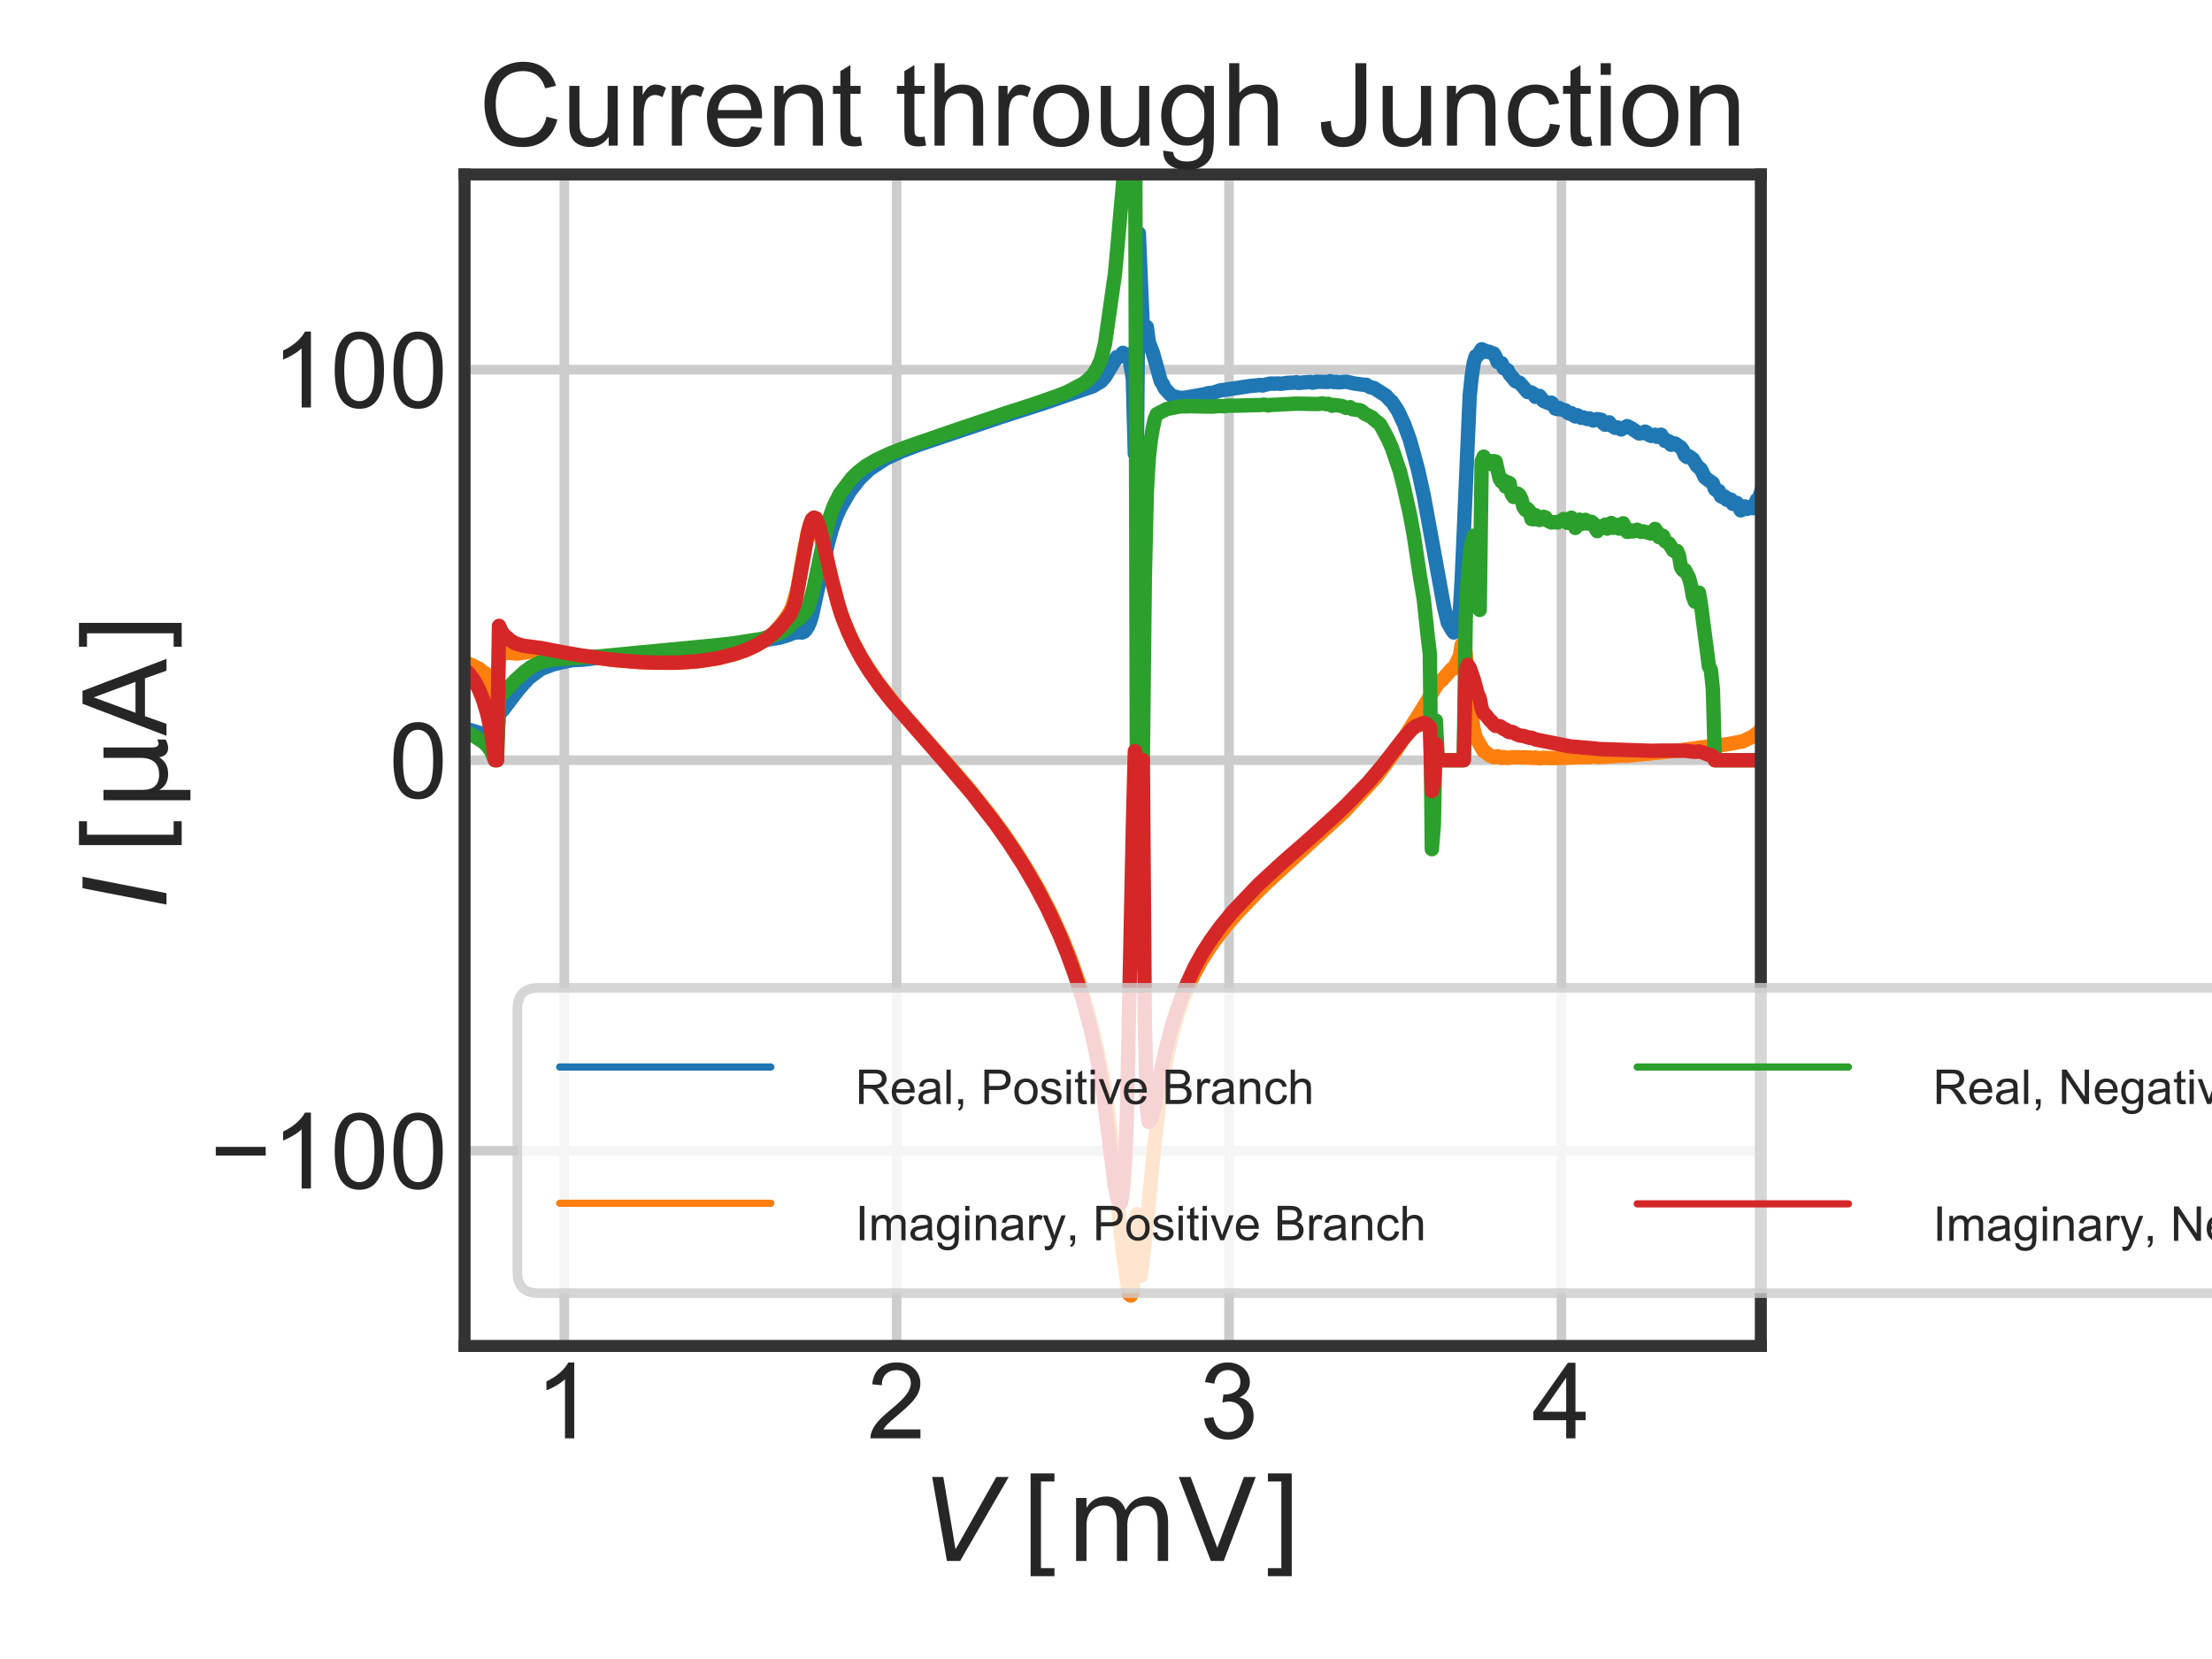 <?xml version="1.0" encoding="utf-8" standalone="no"?>
<!DOCTYPE svg PUBLIC "-//W3C//DTD SVG 1.1//EN"
  "http://www.w3.org/Graphics/SVG/1.1/DTD/svg11.dtd">
<!-- Created with matplotlib (https://matplotlib.org/) -->
<svg height="345.6pt" version="1.1" viewBox="0 0 460.8 345.6" width="460.8pt" xmlns="http://www.w3.org/2000/svg" xmlns:xlink="http://www.w3.org/1999/xlink">
 <defs>
  <style type="text/css">
*{stroke-linecap:butt;stroke-linejoin:round;}
  </style>
 </defs>
 <g id="figure_1">
  <g id="patch_1">
   <path d="M 0 345.6 
L 460.8 345.6 
L 460.8 0 
L 0 0 
z
" style="fill:#ffffff;"/>
  </g>
  <g id="axes_1">
   <g id="patch_2">
    <path d="M 96.78 280.387 
L 366.812 280.387 
L 366.812 36.341 
L 96.78 36.341 
z
" style="fill:#ffffff;"/>
   </g>
   <g id="matplotlib.axis_1">
    <g id="xtick_1">
     <g id="line2d_1">
      <path clip-path="url(#pdd39466846)" d="M 117.552 280.387 
L 117.552 36.341 
" style="fill:none;stroke:#cccccc;stroke-linecap:round;stroke-width:2;"/>
     </g>
     <g id="text_1">
      <!-- 1 -->
      <defs>
       <path d="M 37.25 0 
L 28.469 0 
L 28.469 56 
Q 25.297 52.984 20.141 49.953 
Q 14.984 46.922 10.891 45.406 
L 10.891 53.906 
Q 18.266 57.375 23.781 62.297 
Q 29.297 67.234 31.594 71.875 
L 37.25 71.875 
z
" id="ArialMT-49"/>
      </defs>
      <g style="fill:#262626;" transform="translate(111.435 299.635)scale(0.22 -0.22)">
       <use xlink:href="#ArialMT-49"/>
      </g>
     </g>
    </g>
    <g id="xtick_2">
     <g id="line2d_2">
      <path clip-path="url(#pdd39466846)" d="M 186.791 280.387 
L 186.791 36.341 
" style="fill:none;stroke:#cccccc;stroke-linecap:round;stroke-width:2;"/>
     </g>
     <g id="text_2">
      <!-- 2 -->
      <defs>
       <path d="M 50.344 8.453 
L 50.344 0 
L 3.031 0 
Q 2.938 3.172 4.047 6.109 
Q 5.859 10.938 9.828 15.625 
Q 13.812 20.312 21.344 26.469 
Q 33.016 36.031 37.109 41.625 
Q 41.219 47.219 41.219 52.203 
Q 41.219 57.422 37.469 61 
Q 33.734 64.594 27.734 64.594 
Q 21.391 64.594 17.578 60.781 
Q 13.766 56.984 13.719 50.25 
L 4.688 51.172 
Q 5.609 61.281 11.656 66.578 
Q 17.719 71.875 27.938 71.875 
Q 38.234 71.875 44.234 66.156 
Q 50.25 60.453 50.25 52 
Q 50.25 47.703 48.484 43.547 
Q 46.734 39.406 42.656 34.812 
Q 38.578 30.219 29.109 22.219 
Q 21.188 15.578 18.938 13.203 
Q 16.703 10.844 15.234 8.453 
z
" id="ArialMT-50"/>
      </defs>
      <g style="fill:#262626;" transform="translate(180.674 299.635)scale(0.22 -0.22)">
       <use xlink:href="#ArialMT-50"/>
      </g>
     </g>
    </g>
    <g id="xtick_3">
     <g id="line2d_3">
      <path clip-path="url(#pdd39466846)" d="M 256.03 280.387 
L 256.03 36.341 
" style="fill:none;stroke:#cccccc;stroke-linecap:round;stroke-width:2;"/>
     </g>
     <g id="text_3">
      <!-- 3 -->
      <defs>
       <path d="M 4.203 18.891 
L 12.984 20.062 
Q 14.5 12.594 18.141 9.297 
Q 21.781 6 27 6 
Q 33.203 6 37.469 10.297 
Q 41.75 14.594 41.75 20.953 
Q 41.75 27 37.797 30.922 
Q 33.844 34.859 27.734 34.859 
Q 25.25 34.859 21.531 33.891 
L 22.516 41.609 
Q 23.391 41.5 23.922 41.5 
Q 29.547 41.5 34.031 44.422 
Q 38.531 47.359 38.531 53.469 
Q 38.531 58.297 35.25 61.469 
Q 31.984 64.656 26.812 64.656 
Q 21.688 64.656 18.266 61.422 
Q 14.844 58.203 13.875 51.766 
L 5.078 53.328 
Q 6.688 62.156 12.391 67.016 
Q 18.109 71.875 26.609 71.875 
Q 32.469 71.875 37.391 69.359 
Q 42.328 66.844 44.938 62.5 
Q 47.562 58.156 47.562 53.266 
Q 47.562 48.641 45.062 44.828 
Q 42.578 41.016 37.703 38.766 
Q 44.047 37.312 47.562 32.688 
Q 51.078 28.078 51.078 21.141 
Q 51.078 11.766 44.234 5.25 
Q 37.406 -1.266 26.953 -1.266 
Q 17.531 -1.266 11.297 4.344 
Q 5.078 9.969 4.203 18.891 
z
" id="ArialMT-51"/>
      </defs>
      <g style="fill:#262626;" transform="translate(249.913 299.635)scale(0.22 -0.22)">
       <use xlink:href="#ArialMT-51"/>
      </g>
     </g>
    </g>
    <g id="xtick_4">
     <g id="line2d_4">
      <path clip-path="url(#pdd39466846)" d="M 325.269 280.387 
L 325.269 36.341 
" style="fill:none;stroke:#cccccc;stroke-linecap:round;stroke-width:2;"/>
     </g>
     <g id="text_4">
      <!-- 4 -->
      <defs>
       <path d="M 32.328 0 
L 32.328 17.141 
L 1.266 17.141 
L 1.266 25.203 
L 33.938 71.578 
L 41.109 71.578 
L 41.109 25.203 
L 50.781 25.203 
L 50.781 17.141 
L 41.109 17.141 
L 41.109 0 
z
M 32.328 25.203 
L 32.328 57.469 
L 9.906 25.203 
z
" id="ArialMT-52"/>
      </defs>
      <g style="fill:#262626;" transform="translate(319.152 299.635)scale(0.22 -0.22)">
       <use xlink:href="#ArialMT-52"/>
      </g>
     </g>
    </g>
    <g id="text_5">
     <!-- $V\,[\mathrm{mV}]$ -->
     <defs>
      <path d="M 20.609 0 
L 7.812 72.906 
L 17.484 72.906 
L 28.078 10.203 
L 63.484 72.906 
L 74.219 72.906 
L 32.078 0 
z
" id="DejaVuSans-Oblique-86"/>
      <path d="M 8.594 75.984 
L 29.297 75.984 
L 29.297 69 
L 17.578 69 
L 17.578 -6.203 
L 29.297 -6.203 
L 29.297 -13.188 
L 8.594 -13.188 
z
" id="DejaVuSans-91"/>
      <path d="M 52 44.188 
Q 55.375 50.25 60.062 53.125 
Q 64.75 56 71.094 56 
Q 79.641 56 84.281 50.016 
Q 88.922 44.047 88.922 33.016 
L 88.922 0 
L 79.891 0 
L 79.891 32.719 
Q 79.891 40.578 77.094 44.375 
Q 74.312 48.188 68.609 48.188 
Q 61.625 48.188 57.562 43.547 
Q 53.516 38.922 53.516 30.906 
L 53.516 0 
L 44.484 0 
L 44.484 32.719 
Q 44.484 40.625 41.703 44.406 
Q 38.922 48.188 33.109 48.188 
Q 26.219 48.188 22.156 43.531 
Q 18.109 38.875 18.109 30.906 
L 18.109 0 
L 9.078 0 
L 9.078 54.688 
L 18.109 54.688 
L 18.109 46.188 
Q 21.188 51.219 25.484 53.609 
Q 29.781 56 35.688 56 
Q 41.656 56 45.828 52.969 
Q 50 49.953 52 44.188 
z
" id="DejaVuSans-109"/>
      <path d="M 28.609 0 
L 0.781 72.906 
L 11.078 72.906 
L 34.188 11.531 
L 57.328 72.906 
L 67.578 72.906 
L 39.797 0 
z
" id="DejaVuSans-86"/>
      <path d="M 30.422 75.984 
L 30.422 -13.188 
L 9.719 -13.188 
L 9.719 -6.203 
L 21.391 -6.203 
L 21.391 69 
L 9.719 69 
L 9.719 75.984 
z
" id="DejaVuSans-93"/>
     </defs>
     <g style="fill:#262626;" transform="translate(192.316 325.186)scale(0.24 -0.24)">
      <use transform="translate(0 0.016)" xlink:href="#DejaVuSans-Oblique-86"/>
      <use transform="translate(84.644 0.016)" xlink:href="#DejaVuSans-91"/>
      <use transform="translate(123.658 0.016)" xlink:href="#DejaVuSans-109"/>
      <use transform="translate(221.07 0.016)" xlink:href="#DejaVuSans-86"/>
      <use transform="translate(289.478 0.016)" xlink:href="#DejaVuSans-93"/>
     </g>
    </g>
   </g>
   <g id="matplotlib.axis_2">
    <g id="ytick_1">
     <g id="line2d_5">
      <path clip-path="url(#pdd39466846)" d="M 96.78 239.713 
L 366.812 239.713 
" style="fill:none;stroke:#cccccc;stroke-linecap:round;stroke-width:2;"/>
     </g>
     <g id="text_6">
      <!-- −100 -->
      <defs>
       <path d="M 52.828 31.203 
L 5.562 31.203 
L 5.562 39.406 
L 52.828 39.406 
z
" id="ArialMT-8722"/>
       <path d="M 4.156 35.297 
Q 4.156 48 6.766 55.734 
Q 9.375 63.484 14.516 67.672 
Q 19.672 71.875 27.484 71.875 
Q 33.25 71.875 37.594 69.547 
Q 41.938 67.234 44.766 62.859 
Q 47.609 58.5 49.219 52.219 
Q 50.828 45.953 50.828 35.297 
Q 50.828 22.703 48.234 14.969 
Q 45.656 7.234 40.5 3 
Q 35.359 -1.219 27.484 -1.219 
Q 17.141 -1.219 11.234 6.203 
Q 4.156 15.141 4.156 35.297 
z
M 13.188 35.297 
Q 13.188 17.672 17.312 11.828 
Q 21.438 6 27.484 6 
Q 33.547 6 37.672 11.859 
Q 41.797 17.719 41.797 35.297 
Q 41.797 52.984 37.672 58.781 
Q 33.547 64.594 27.391 64.594 
Q 21.344 64.594 17.719 59.469 
Q 13.188 52.938 13.188 35.297 
z
" id="ArialMT-48"/>
      </defs>
      <g style="fill:#262626;" transform="translate(43.728 247.587)scale(0.22 -0.22)">
       <use xlink:href="#ArialMT-8722"/>
       <use x="58.398" xlink:href="#ArialMT-49"/>
       <use x="114.014" xlink:href="#ArialMT-48"/>
       <use x="169.629" xlink:href="#ArialMT-48"/>
      </g>
     </g>
    </g>
    <g id="ytick_2">
     <g id="line2d_6">
      <path clip-path="url(#pdd39466846)" d="M 96.78 158.364 
L 366.812 158.364 
" style="fill:none;stroke:#cccccc;stroke-linecap:round;stroke-width:2;"/>
     </g>
     <g id="text_7">
      <!-- 0 -->
      <g style="fill:#262626;" transform="translate(81.046 166.238)scale(0.22 -0.22)">
       <use xlink:href="#ArialMT-48"/>
      </g>
     </g>
    </g>
    <g id="ytick_3">
     <g id="line2d_7">
      <path clip-path="url(#pdd39466846)" d="M 96.78 77.016 
L 366.812 77.016 
" style="fill:none;stroke:#cccccc;stroke-linecap:round;stroke-width:2;"/>
     </g>
     <g id="text_8">
      <!-- 100 -->
      <g style="fill:#262626;" transform="translate(56.578 84.889)scale(0.22 -0.22)">
       <use xlink:href="#ArialMT-49"/>
       <use x="55.615" xlink:href="#ArialMT-48"/>
       <use x="111.23" xlink:href="#ArialMT-48"/>
      </g>
     </g>
    </g>
    <g id="text_9">
     <!-- $I\,[\mathrm{\mu A}]$ -->
     <defs>
      <path d="M 16.891 72.906 
L 26.812 72.906 
L 12.594 0 
L 2.688 0 
z
" id="DejaVuSans-Oblique-73"/>
      <path d="M 8.5 -20.797 
L 8.5 54.688 
L 17.484 54.688 
L 17.484 20.703 
Q 17.484 13.625 20.844 10 
Q 24.219 6.391 30.812 6.391 
Q 38.031 6.391 41.672 10.484 
Q 45.312 14.594 45.312 22.797 
L 45.312 54.688 
L 54.297 54.688 
L 54.297 12.594 
Q 54.297 9.672 55.141 8.281 
Q 56 6.891 57.812 6.891 
Q 58.25 6.891 59.031 7.156 
Q 59.812 7.422 61.188 8.016 
L 61.188 0.781 
Q 59.188 -0.344 57.391 -0.875 
Q 55.609 -1.422 53.906 -1.422 
Q 50.531 -1.422 48.531 0.484 
Q 46.531 2.391 45.797 6.297 
Q 43.359 2.438 39.812 0.5 
Q 36.281 -1.422 31.5 -1.422 
Q 26.516 -1.422 23.016 0.484 
Q 19.531 2.391 17.484 6.203 
L 17.484 -20.797 
z
" id="DejaVuSans-956"/>
      <path d="M 34.188 63.188 
L 20.797 26.906 
L 47.609 26.906 
z
M 28.609 72.906 
L 39.797 72.906 
L 67.578 0 
L 57.328 0 
L 50.688 18.703 
L 17.828 18.703 
L 11.188 0 
L 0.781 0 
z
" id="DejaVuSans-65"/>
     </defs>
     <g style="fill:#262626;" transform="translate(34.688 189.084)rotate(-90)scale(0.24 -0.24)">
      <use transform="translate(0 0.016)" xlink:href="#DejaVuSans-Oblique-73"/>
      <use transform="translate(45.728 0.016)" xlink:href="#DejaVuSans-91"/>
      <use transform="translate(84.742 0.016)" xlink:href="#DejaVuSans-956"/>
      <use transform="translate(148.365 0.016)" xlink:href="#DejaVuSans-65"/>
      <use transform="translate(216.773 0.016)" xlink:href="#DejaVuSans-93"/>
     </g>
    </g>
   </g>
   <g id="line2d_8">
    <path clip-path="url(#pdd39466846)" d="M 96.479 151.77 
L 97.309 151.897 
L 99.801 152.656 
L 100.631 152.849 
L 101.046 152.825 
L 102.292 153.127 
L 103.538 155.039 
L 103.953 148.639 
L 104.784 147.885 
L 107.275 144.597 
L 108.105 143.518 
L 108.936 142.589 
L 110.181 141.231 
L 112.673 139.373 
L 115.164 138.419 
L 115.995 138.224 
L 116.825 137.986 
L 119.316 137.519 
L 121.393 137.424 
L 130.112 136.362 
L 138.417 135.617 
L 143.815 135.119 
L 157.933 133.574 
L 162.5 132.812 
L 164.161 132.321 
L 165.407 131.78 
L 166.652 131.706 
L 167.068 131.764 
L 167.483 131.603 
L 167.898 131.171 
L 168.313 130.491 
L 168.728 129.579 
L 169.144 128.241 
L 170.389 122.57 
L 172.466 113.222 
L 173.296 110.206 
L 174.126 107.839 
L 174.957 105.944 
L 177.033 102.36 
L 179.109 99.699 
L 181.185 97.722 
L 184.507 95.539 
L 187.829 94.016 
L 191.566 92.595 
L 208.59 86.858 
L 217.31 84.051 
L 227.691 80.457 
L 229.352 79.464 
L 230.182 78.537 
L 232.673 74.374 
L 233.089 74.38 
L 233.504 74.253 
L 233.919 73.5 
L 234.334 74.038 
L 234.75 73.848 
L 235.165 73.906 
L 235.995 78.885 
L 236.41 94.527 
L 236.826 94.945 
L 237.241 48.609 
L 238.071 68.459 
L 238.902 68.123 
L 239.317 71.298 
L 240.148 73.441 
L 241.808 79.404 
L 242.224 80.038 
L 242.639 80.905 
L 243.885 82.25 
L 244.3 82.526 
L 245.13 82.726 
L 245.545 82.892 
L 246.791 82.862 
L 250.943 82.139 
L 251.774 81.883 
L 252.604 81.849 
L 254.265 81.306 
L 255.096 81.217 
L 260.494 80.397 
L 261.324 80.327 
L 262.57 80.199 
L 262.985 80.314 
L 263.815 80.086 
L 264.646 79.9 
L 265.476 79.928 
L 266.307 79.889 
L 266.722 79.958 
L 268.383 79.751 
L 269.629 79.717 
L 270.044 79.627 
L 270.459 79.782 
L 272.95 79.557 
L 273.366 79.712 
L 273.781 79.675 
L 274.196 79.519 
L 276.687 79.565 
L 277.103 79.417 
L 277.933 79.602 
L 278.348 79.531 
L 278.764 79.65 
L 280.425 79.514 
L 282.085 79.882 
L 284.162 80.177 
L 284.577 80.154 
L 285.407 80.654 
L 286.238 80.842 
L 288.729 82.436 
L 289.56 83.37 
L 289.975 83.7 
L 291.22 85.596 
L 292.466 88.266 
L 293.712 91.662 
L 295.373 97.723 
L 296.618 103.38 
L 300.771 126.215 
L 301.601 129.703 
L 302.432 131.174 
L 302.847 131.755 
L 303.677 129.763 
L 304.092 127.589 
L 304.508 120.74 
L 306.169 82.397 
L 306.584 78.433 
L 306.999 75.631 
L 307.414 74.221 
L 307.83 74.061 
L 308.66 72.761 
L 309.075 72.938 
L 309.49 73.3 
L 309.906 73.221 
L 310.321 73.321 
L 310.736 73.566 
L 311.151 73.639 
L 311.567 74.355 
L 311.982 75.415 
L 312.812 75.672 
L 313.227 76.667 
L 314.058 77.125 
L 314.473 77.938 
L 315.719 79.422 
L 316.549 79.729 
L 317.38 80.671 
L 318.21 81.662 
L 319.041 81.764 
L 319.456 82.038 
L 319.871 82.679 
L 320.702 82.473 
L 321.532 83.52 
L 322.778 84.036 
L 323.193 83.897 
L 323.608 84.382 
L 324.023 85.114 
L 324.439 85.214 
L 324.854 85.009 
L 325.269 85.297 
L 326.099 85.483 
L 326.515 85.913 
L 326.93 86.159 
L 327.345 86.072 
L 327.76 86.499 
L 328.176 86.751 
L 328.591 86.499 
L 329.421 87.046 
L 329.837 86.954 
L 330.667 87.295 
L 331.082 87.15 
L 331.913 87.604 
L 332.743 87.305 
L 333.574 87.45 
L 333.989 88.175 
L 334.404 88.49 
L 334.819 88.032 
L 335.234 87.986 
L 335.65 88.609 
L 336.48 89.127 
L 336.895 89.045 
L 337.311 89.15 
L 337.726 89.463 
L 338.141 89.165 
L 338.556 89.045 
L 338.972 88.768 
L 339.802 89.195 
L 341.463 90.301 
L 342.293 90.202 
L 342.709 89.912 
L 343.124 90.166 
L 343.539 90.628 
L 343.954 90.807 
L 344.369 90.752 
L 344.785 90.564 
L 345.2 90.999 
L 345.615 90.652 
L 346.03 90.56 
L 346.861 91.86 
L 347.276 91.773 
L 347.691 91.941 
L 348.107 92.655 
L 348.937 92.38 
L 350.183 93.24 
L 350.598 93.858 
L 351.013 94.857 
L 351.428 95.216 
L 351.844 95.046 
L 352.674 95.651 
L 353.504 97.046 
L 354.335 97.778 
L 355.165 99.466 
L 355.996 100.099 
L 356.826 100.68 
L 357.242 101.875 
L 357.657 102.194 
L 358.072 102.281 
L 358.487 103.356 
L 358.902 103.58 
L 359.318 103.449 
L 359.733 104.104 
L 360.148 103.986 
L 360.563 104.06 
L 360.979 104.971 
L 361.394 104.749 
L 361.809 104.763 
L 362.639 106.324 
L 363.47 105.501 
L 363.885 106.016 
L 364.716 105.559 
L 365.131 105.869 
L 365.546 105.182 
L 365.961 104.153 
L 366.377 103.845 
L 366.792 102.732 
L 367.207 101.294 
L 367.207 101.294 
" style="fill:none;stroke:#1f77b4;stroke-linecap:round;stroke-width:3;"/>
   </g>
   <g id="line2d_9">
    <path clip-path="url(#pdd39466846)" d="M 96.479 138.134 
L 97.309 138.125 
L 99.801 139.313 
L 100.631 140.037 
L 101.046 140.225 
L 101.877 141.369 
L 102.292 142.287 
L 103.538 148.34 
L 103.953 135.479 
L 104.784 136.163 
L 106.029 135.978 
L 106.86 136.084 
L 107.69 136.153 
L 108.936 135.967 
L 111.012 135.669 
L 113.503 135.659 
L 116.41 135.968 
L 128.451 137.555 
L 133.849 137.967 
L 140.078 138.08 
L 143.4 137.932 
L 146.306 137.655 
L 149.628 137.124 
L 153.365 136.174 
L 155.441 135.431 
L 157.933 134.231 
L 159.593 133.146 
L 161.254 131.742 
L 162.5 130.382 
L 163.746 128.723 
L 164.576 127.394 
L 164.991 126.544 
L 165.822 123.815 
L 166.237 122.076 
L 167.483 114.869 
L 168.313 110.699 
L 169.144 108.277 
L 169.559 108.184 
L 169.974 108.677 
L 170.389 109.673 
L 174.957 127.112 
L 175.787 129.422 
L 177.448 133.22 
L 179.109 136.355 
L 180.77 139.082 
L 182.846 142.109 
L 185.753 145.86 
L 188.659 149.326 
L 194.473 155.887 
L 198.625 160.57 
L 201.947 164.461 
L 206.099 169.657 
L 209.005 173.596 
L 211.912 177.89 
L 214.403 181.917 
L 216.48 185.567 
L 218.971 190.422 
L 221.462 195.952 
L 223.123 200.144 
L 224.784 204.894 
L 226.445 210.31 
L 227.691 215.071 
L 228.936 220.507 
L 229.767 224.746 
L 230.597 229.897 
L 231.428 236.57 
L 232.673 248.764 
L 233.919 260.889 
L 235.165 269.594 
L 235.58 269.885 
L 235.995 268.877 
L 236.41 255.379 
L 236.826 252.933 
L 237.241 264.092 
L 237.656 265.745 
L 238.902 254.963 
L 240.148 241.763 
L 241.393 230.427 
L 242.224 224.955 
L 243.054 220.321 
L 244.3 214.819 
L 245.545 210.602 
L 246.791 207.185 
L 248.452 203.485 
L 250.113 200.391 
L 251.774 197.748 
L 253.02 195.941 
L 255.511 192.741 
L 257.587 190.367 
L 261.324 186.436 
L 263.4 184.377 
L 265.476 182.436 
L 280.009 169.106 
L 286.653 161.902 
L 290.805 156.313 
L 293.297 152.447 
L 295.788 148.513 
L 297.864 145.103 
L 299.11 143.018 
L 299.94 141.952 
L 300.355 141.705 
L 302.432 139.354 
L 302.847 139.281 
L 304.092 136.691 
L 304.508 134.339 
L 304.923 133.773 
L 305.338 136.276 
L 306.169 146.295 
L 306.999 152.076 
L 307.414 153.644 
L 309.075 156.468 
L 309.49 156.703 
L 310.321 157.367 
L 311.151 157.729 
L 311.567 157.711 
L 311.982 157.531 
L 312.812 157.894 
L 313.227 157.713 
L 314.058 157.898 
L 314.888 157.749 
L 317.795 157.777 
L 318.625 157.81 
L 319.456 157.887 
L 319.871 157.813 
L 320.702 157.973 
L 321.532 157.859 
L 323.193 157.932 
L 325.684 157.855 
L 326.515 157.841 
L 327.76 157.775 
L 330.667 157.718 
L 331.082 157.739 
L 331.913 157.562 
L 332.743 157.716 
L 333.574 157.67 
L 334.819 157.61 
L 337.726 157.4 
L 338.972 157.433 
L 350.183 156.284 
L 354.335 155.713 
L 358.072 155.289 
L 360.148 154.979 
L 363.055 154.43 
L 364.716 153.629 
L 365.131 153.444 
L 366.377 152.482 
L 367.207 151.533 
L 367.207 151.533 
" style="fill:none;stroke:#ff7f0e;stroke-linecap:round;stroke-width:3;"/>
   </g>
   <g id="line2d_10">
    <path clip-path="url(#pdd39466846)" d="M 461.8 126.989 
L 461.463 126.665 
L 461.048 126.544 
L 460.633 127.515 
L 460.218 126.722 
L 459.803 124.759 
L 459.387 125.986 
L 458.972 125.208 
L 458.557 124.91 
L 458.142 124.391 
L 457.726 122.062 
L 457.311 121.751 
L 456.481 124.566 
L 456.066 122.085 
L 455.65 121.658 
L 455.235 123.368 
L 454.82 120.971 
L 454.405 120.438 
L 453.989 119.504 
L 453.574 116.848 
L 453.159 118.134 
L 452.329 112.693 
L 451.913 115.416 
L 451.498 116.646 
L 450.668 110.964 
L 450.252 111.119 
L 449.837 109.708 
L 449.007 113.82 
L 448.591 110.499 
L 448.176 109.169 
L 447.761 112.222 
L 447.346 114.162 
L 446.931 114.01 
L 446.515 113.62 
L 445.685 106.485 
L 445.27 106.494 
L 444.854 102.725 
L 444.439 101.334 
L 444.024 104.38 
L 443.194 105.926 
L 442.778 103.185 
L 442.363 99.379 
L 441.948 99.426 
L 441.533 98.023 
L 441.117 97.572 
L 440.702 98.52 
L 440.287 92.396 
L 439.872 88.657 
L 439.456 87.052 
L 439.041 88.89 
L 438.626 87.35 
L 438.211 80.16 
L 437.796 81.417 
L 437.38 80.916 
L 436.965 78.309 
L 436.55 76.769 
L 436.135 70.559 
L 435.304 79.222 
L 433.643 91.428 
L 433.228 93.117 
L 432.398 98.432 
L 431.982 98.293 
L 431.152 102.091 
L 430.737 101.259 
L 430.321 101.679 
L 429.906 103.665 
L 429.491 103.712 
L 429.076 103.449 
L 428.661 105.257 
L 428.245 105.101 
L 427.83 103.755 
L 427 107.074 
L 426.584 105.452 
L 426.169 105.679 
L 425.754 107.211 
L 425.339 106.935 
L 424.924 105.866 
L 424.508 106.492 
L 422.017 112.365 
L 421.602 112.542 
L 421.186 111.928 
L 420.771 112.016 
L 419.941 110.941 
L 419.526 112.2 
L 419.11 115.958 
L 418.695 115.753 
L 418.28 115.305 
L 417.865 120.139 
L 417.449 121.48 
L 417.034 120.818 
L 416.619 126.307 
L 416.204 125.244 
L 415.789 120.229 
L 415.373 122.299 
L 414.958 127.414 
L 414.543 125.491 
L 414.128 133.042 
L 413.712 158.364 
L 413.297 131.177 
L 412.882 126.249 
L 412.467 136.309 
L 412.051 158.364 
L 357.242 158.364 
L 356.826 143.626 
L 356.411 139.578 
L 355.996 138.818 
L 354.335 125.946 
L 353.92 123.465 
L 353.089 125.34 
L 352.674 124.272 
L 352.259 121.922 
L 351.844 120.358 
L 351.013 118.768 
L 350.598 118.795 
L 350.183 118.155 
L 349.767 115.764 
L 349.352 114.773 
L 348.937 114.873 
L 348.522 114.613 
L 347.691 113.243 
L 346.861 112.724 
L 346.446 111.644 
L 346.03 111.477 
L 345.615 111.899 
L 345.2 110.777 
L 344.785 110.177 
L 343.954 111.146 
L 342.709 110.784 
L 342.293 110.693 
L 341.878 110.806 
L 341.463 110.655 
L 341.048 110.347 
L 340.632 110.602 
L 340.217 110.709 
L 339.802 110.509 
L 339.387 110.753 
L 338.972 110.802 
L 338.141 109.01 
L 337.726 109.744 
L 337.311 110.116 
L 336.895 109.352 
L 336.48 109.568 
L 336.065 109.948 
L 335.65 108.953 
L 335.234 109.651 
L 334.819 110.12 
L 334.404 109.291 
L 333.989 109.639 
L 333.574 109.62 
L 333.158 109.929 
L 332.743 110.644 
L 332.328 109.975 
L 331.913 109.02 
L 331.497 108.695 
L 331.082 108.76 
L 330.667 109.069 
L 330.252 108.297 
L 329.837 108.599 
L 329.421 109.162 
L 329.006 108.257 
L 328.176 109.979 
L 327.76 108.369 
L 327.345 107.852 
L 326.93 108.609 
L 326.515 108.92 
L 326.099 108.156 
L 325.684 108.133 
L 325.269 108.53 
L 324.854 108.609 
L 324.439 108.838 
L 323.608 108.773 
L 323.193 108.844 
L 322.362 108.438 
L 321.947 107.808 
L 321.532 107.669 
L 320.702 108.319 
L 320.286 108.178 
L 319.871 107.313 
L 319.456 108.184 
L 319.041 108.127 
L 318.625 106.482 
L 318.21 106.019 
L 317.795 106.238 
L 317.38 105.643 
L 316.964 104.023 
L 316.549 103.166 
L 316.134 102.829 
L 315.719 103.052 
L 315.304 103.529 
L 314.888 102.893 
L 314.473 100.672 
L 314.058 100.48 
L 313.643 101.367 
L 313.227 100.057 
L 312.812 100.355 
L 312.397 99.698 
L 311.567 96.138 
L 311.151 96.065 
L 310.736 96.711 
L 310.321 96.048 
L 309.906 96.305 
L 309.49 96.147 
L 309.075 95.125 
L 308.66 96.106 
L 308.245 127.058 
L 307.83 126.459 
L 307.414 121.695 
L 306.999 111.595 
L 306.584 113.183 
L 306.169 116.243 
L 305.753 120.809 
L 305.338 128.598 
L 304.923 158.364 
L 299.525 158.364 
L 299.11 150.107 
L 298.695 171.861 
L 298.279 176.899 
L 297.864 136.216 
L 297.449 132.809 
L 296.618 124.975 
L 295.788 120.009 
L 294.542 111.643 
L 293.712 107.163 
L 292.466 101.55 
L 291.636 98.242 
L 289.975 93.351 
L 289.144 91.486 
L 288.314 89.878 
L 287.483 88.384 
L 286.238 87.38 
L 285.822 86.961 
L 284.162 86.115 
L 283.746 85.691 
L 283.331 85.46 
L 281.67 85.24 
L 281.255 84.824 
L 280.425 84.973 
L 279.594 84.584 
L 277.933 84.358 
L 277.518 84.53 
L 276.687 84.118 
L 276.272 84.188 
L 275.442 84.026 
L 274.611 84.17 
L 270.459 84.089 
L 269.213 84.125 
L 265.892 84.307 
L 264.646 84.356 
L 264.231 84.467 
L 263.4 84.29 
L 262.57 84.375 
L 261.324 84.403 
L 257.172 84.518 
L 256.341 84.506 
L 255.511 84.513 
L 255.096 84.627 
L 253.85 84.582 
L 252.604 84.7 
L 249.698 84.656 
L 248.867 84.648 
L 248.037 84.597 
L 247.206 84.66 
L 245.961 84.637 
L 243.054 85.207 
L 240.978 86.271 
L 240.563 87.282 
L 240.148 89.202 
L 239.732 91.688 
L 239.317 95.344 
L 238.902 102.38 
L 238.487 120.256 
L 238.071 158.364 
L 236.826 158.364 
L 236.413 -1 
M 236.347 -1 
L 235.58 11.304 
L 234.75 26.595 
L 233.919 38.651 
L 232.673 52.66 
L 232.258 57.073 
L 230.182 71.672 
L 229.352 74.926 
L 228.521 76.762 
L 227.691 78.083 
L 226.445 79.299 
L 225.615 79.929 
L 222.293 81.676 
L 220.217 82.486 
L 215.234 84.232 
L 209.836 85.964 
L 199.87 89.312 
L 189.075 93.035 
L 185.338 94.489 
L 182.431 95.853 
L 180.355 97.089 
L 178.694 98.373 
L 177.448 99.595 
L 174.957 102.875 
L 173.711 105.355 
L 172.881 107.66 
L 171.635 112.303 
L 170.389 118.24 
L 169.559 122.251 
L 168.728 125.43 
L 168.313 126.606 
L 167.898 127.372 
L 166.652 128.779 
L 165.407 129.499 
L 163.746 131.114 
L 162.5 131.861 
L 160.424 132.61 
L 158.348 133.152 
L 152.535 134.056 
L 149.213 134.425 
L 130.943 136.162 
L 124.714 136.755 
L 120.977 136.982 
L 115.164 137.379 
L 113.503 137.74 
L 112.673 137.901 
L 110.597 138.962 
L 109.351 139.884 
L 107.275 141.759 
L 104.784 144.444 
L 103.953 144.976 
L 103.538 158.364 
L 103.123 158.364 
L 102.292 156.456 
L 101.462 155.308 
L 100.631 154.535 
L 98.97 153.46 
L 96.479 152.212 
L 95.649 151.919 
L 92.742 151.274 
L 88.59 150.707 
L 88.174 147.503 
L 84.853 147.644 
L 81.946 147.448 
L 79.87 147.548 
L 78.209 147.423 
L 75.302 147.193 
L 74.887 150.666 
L 72.811 150.764 
L 72.396 147.111 
L 71.981 147.099 
L 71.565 150.847 
L 68.244 150.988 
L 65.337 150.866 
L 64.922 147.339 
L 63.261 147.774 
L 62.43 147.898 
L 61.6 147.869 
L 61.185 150.058 
L 59.939 150.056 
L 59.524 145.412 
L 59.109 144.439 
L 58.693 150.02 
L 57.032 149.961 
L 56.202 149.942 
L 55.371 149.91 
L 54.541 149.873 
L 53.711 149.872 
L 52.88 149.905 
L 52.05 150.021 
L 50.804 149.743 
L 50.389 150.007 
L 49.558 151.066 
L 49.143 151.938 
L 48.728 153.381 
L 48.313 158.364 
L 47.897 124.711 
L 47.067 142.784 
L 46.652 145.262 
L 46.236 146.049 
L 45.821 146.481 
L 45.406 147.223 
L 44.16 148.362 
L 42.915 148.424 
L 42.084 148.65 
L 40.839 148.827 
L 39.593 149.09 
L 36.686 149.182 
L 36.271 147.532 
L 35.856 148.061 
L 35.441 148.37 
L 35.025 148.202 
L 34.61 149.948 
L 34.195 148.189 
L 32.119 147.378 
L 31.704 150.892 
L 30.458 151.138 
L 27.136 151.26 
L 17.586 150.92 
L 16.34 150.77 
L 15.925 147.048 
L 14.679 147.084 
L 14.264 150.726 
L 10.527 150.944 
L 8.866 150.881 
L 0.146 151.77 
L -1 152.007 
L -1 152.007 
" style="fill:none;stroke:#2ca02c;stroke-linecap:round;stroke-width:3;"/>
   </g>
   <g id="line2d_11">
    <path clip-path="url(#pdd39466846)" d="M 461.8 158.491 
L 460.633 158.266 
L 459.803 158.185 
L 457.726 158.019 
L 456.481 157.929 
L 447.761 157.346 
L 446.515 157.338 
L 444.439 156.985 
L 443.194 157.062 
L 440.287 156.603 
L 439.456 156.337 
L 439.041 156.374 
L 438.626 156.292 
L 438.211 155.89 
L 437.38 155.832 
L 436.55 155.429 
L 436.135 154.904 
L 434.889 155.618 
L 431.982 156.468 
L 429.491 156.724 
L 428.661 156.757 
L 426.584 156.771 
L 424.093 156.76 
L 420.771 156.87 
L 419.526 156.813 
L 418.695 156.933 
L 418.28 156.887 
L 417.449 157.092 
L 417.034 157.059 
L 416.619 157.238 
L 416.204 157.223 
L 415.789 157.04 
L 415.373 157.081 
L 414.958 157.254 
L 414.543 157.184 
L 414.128 157.431 
L 413.712 158.364 
L 413.297 157.386 
L 412.882 157.185 
L 412.467 157.53 
L 412.051 158.364 
L 357.242 158.364 
L 356.826 157.536 
L 356.411 157.315 
L 355.996 157.27 
L 354.75 156.756 
L 353.92 156.532 
L 353.089 156.621 
L 351.013 156.394 
L 348.107 156.364 
L 346.03 156.367 
L 343.954 156.403 
L 333.158 156.044 
L 332.328 155.935 
L 328.591 155.61 
L 327.76 155.545 
L 326.93 155.459 
L 319.871 154.04 
L 319.041 153.685 
L 318.625 153.698 
L 317.38 153.321 
L 316.549 153.219 
L 315.719 152.872 
L 315.304 152.594 
L 314.888 152.452 
L 314.473 152.524 
L 314.058 152.334 
L 313.643 151.957 
L 313.227 151.87 
L 312.812 151.481 
L 312.397 151.27 
L 311.567 151.222 
L 311.151 150.882 
L 310.736 150.328 
L 310.321 149.981 
L 309.49 148.921 
L 309.075 148.557 
L 308.66 147.636 
L 308.245 145.45 
L 307.83 144.604 
L 306.999 141.519 
L 306.169 139.13 
L 305.753 138.507 
L 305.338 139.608 
L 304.923 158.364 
L 299.525 158.364 
L 299.11 154.949 
L 298.695 163.478 
L 298.279 164.777 
L 297.864 151.447 
L 297.449 151.157 
L 297.034 150.709 
L 296.618 150.62 
L 294.957 151.266 
L 294.127 151.883 
L 292.051 154.247 
L 289.975 156.925 
L 287.899 159.592 
L 284.992 163.032 
L 280.425 167.731 
L 277.518 170.458 
L 272.12 175.339 
L 268.798 178.217 
L 266.307 180.44 
L 262.155 184.28 
L 256.757 189.951 
L 254.265 192.999 
L 252.189 195.869 
L 250.528 198.472 
L 248.867 201.454 
L 246.791 205.988 
L 245.13 210.478 
L 243.885 214.526 
L 242.639 219.383 
L 241.393 225.367 
L 240.563 230.168 
L 239.732 233.29 
L 239.317 233.721 
L 238.902 230.796 
L 238.487 212.898 
L 238.071 158.364 
L 236.826 158.364 
L 236.41 156.48 
L 235.995 172.432 
L 234.75 232.451 
L 234.334 242.596 
L 233.919 248.174 
L 233.504 250.596 
L 233.089 250.138 
L 232.673 249.208 
L 232.258 247.225 
L 229.767 227.328 
L 228.521 220.355 
L 227.275 214.671 
L 225.615 208.443 
L 223.954 203.174 
L 222.293 198.604 
L 220.632 194.534 
L 218.14 189.183 
L 215.649 184.459 
L 213.158 180.188 
L 210.251 175.701 
L 207.345 171.566 
L 202.362 165.184 
L 196.964 158.878 
L 185.753 146.065 
L 183.261 142.874 
L 181.185 139.925 
L 179.524 137.255 
L 177.863 134.178 
L 176.618 131.487 
L 175.372 128.292 
L 174.542 125.649 
L 173.296 120.929 
L 171.635 113.492 
L 170.805 110.249 
L 170.389 108.864 
L 169.974 107.975 
L 169.559 107.825 
L 169.144 108.184 
L 168.728 109.286 
L 168.313 111.005 
L 165.822 124.769 
L 165.407 126.195 
L 164.576 128.044 
L 162.915 130.157 
L 161.254 131.852 
L 159.178 133.46 
L 157.102 134.652 
L 155.026 135.553 
L 152.95 136.254 
L 149.628 137.094 
L 145.476 137.729 
L 141.323 138.026 
L 136.756 138.05 
L 133.019 137.901 
L 127.206 137.407 
L 120.977 136.538 
L 117.24 135.884 
L 112.673 134.997 
L 108.936 134.512 
L 107.275 133.998 
L 106.444 133.48 
L 105.199 132.443 
L 104.784 132.005 
L 104.368 131.317 
L 103.953 130.388 
L 103.538 158.364 
L 103.123 158.364 
L 102.292 152.284 
L 101.462 148.509 
L 100.631 145.788 
L 99.801 143.695 
L 98.97 142.054 
L 97.725 140.337 
L 96.894 139.538 
L 96.064 138.852 
L 94.403 138.503 
L 92.327 138.279 
L 88.59 138.453 
L 88.174 133.761 
L 85.268 134.777 
L 83.607 134.973 
L 82.361 135.132 
L 79.87 135.74 
L 78.624 135.858 
L 76.548 135.865 
L 75.302 135.92 
L 74.887 141.19 
L 72.811 141.655 
L 72.396 136.086 
L 71.981 136.097 
L 71.565 141.98 
L 69.489 142.424 
L 67.828 142.666 
L 65.752 142.756 
L 65.337 142.722 
L 64.922 136.653 
L 64.091 136.956 
L 62.846 137.393 
L 61.6 137.436 
L 61.185 141.498 
L 59.939 141.881 
L 59.524 134.414 
L 59.109 133.367 
L 58.693 142.371 
L 57.448 142.971 
L 55.371 143.844 
L 54.956 144.007 
L 54.126 144.111 
L 52.465 144.723 
L 52.05 144.8 
L 51.219 144.652 
L 50.804 144.534 
L 50.389 144.991 
L 49.558 146.795 
L 49.143 148.353 
L 48.728 151.099 
L 48.313 158.364 
L 47.897 124.773 
L 47.067 136.401 
L 46.652 138.88 
L 46.236 139.717 
L 45.821 140.176 
L 45.406 141.016 
L 44.16 142.331 
L 42.915 142.175 
L 42.084 142.265 
L 40.423 141.997 
L 40.008 142.006 
L 39.178 141.572 
L 38.762 141.495 
L 37.101 140.477 
L 36.686 140.277 
L 36.271 137.258 
L 35.856 137.978 
L 35.441 138.404 
L 35.025 138.051 
L 34.61 141.165 
L 34.195 137.92 
L 32.119 136.7 
L 31.704 142.84 
L 30.458 143.224 
L 28.797 143.202 
L 27.136 143.098 
L 22.569 142.251 
L 19.662 141.501 
L 17.171 140.921 
L 16.34 140.576 
L 15.925 135.06 
L 15.094 134.969 
L 14.679 134.877 
L 14.264 140.101 
L 10.942 139.826 
L 8.866 139.098 
L 6.79 138.785 
L 5.959 138.634 
L 5.129 138.534 
L 3.053 138.234 
L 0.562 138.039 
L 0.146 138.134 
L -0.684 138.125 
L -1 138.283 
L -1 138.283 
" style="fill:none;stroke:#d62728;stroke-linecap:round;stroke-width:3;"/>
   </g>
   <g id="patch_3">
    <path d="M 96.78 280.387 
L 96.78 36.341 
" style="fill:none;stroke:#333333;stroke-linecap:square;stroke-linejoin:miter;stroke-width:2.5;"/>
   </g>
   <g id="patch_4">
    <path d="M 366.812 280.387 
L 366.812 36.341 
" style="fill:none;stroke:#333333;stroke-linecap:square;stroke-linejoin:miter;stroke-width:2.5;"/>
   </g>
   <g id="patch_5">
    <path d="M 96.78 280.387 
L 366.812 280.387 
" style="fill:none;stroke:#333333;stroke-linecap:square;stroke-linejoin:miter;stroke-width:2.5;"/>
   </g>
   <g id="patch_6">
    <path d="M 96.78 36.341 
L 366.812 36.341 
" style="fill:none;stroke:#333333;stroke-linecap:square;stroke-linejoin:miter;stroke-width:2.5;"/>
   </g>
   <g id="text_10">
    <!-- Current through Junction -->
    <defs>
     <path d="M 58.797 25.094 
L 68.266 22.703 
Q 65.281 11.031 57.547 4.906 
Q 49.812 -1.219 38.625 -1.219 
Q 27.047 -1.219 19.797 3.484 
Q 12.547 8.203 8.766 17.141 
Q 4.984 26.078 4.984 36.328 
Q 4.984 47.516 9.25 55.828 
Q 13.531 64.156 21.406 68.469 
Q 29.297 72.797 38.766 72.797 
Q 49.516 72.797 56.828 67.328 
Q 64.156 61.859 67.047 51.953 
L 57.719 49.75 
Q 55.219 57.562 50.484 61.125 
Q 45.75 64.703 38.578 64.703 
Q 30.328 64.703 24.781 60.734 
Q 19.234 56.781 16.984 50.109 
Q 14.75 43.453 14.75 36.375 
Q 14.75 27.25 17.406 20.438 
Q 20.062 13.625 25.672 10.25 
Q 31.297 6.891 37.844 6.891 
Q 45.797 6.891 51.312 11.469 
Q 56.844 16.062 58.797 25.094 
z
" id="ArialMT-67"/>
     <path d="M 40.578 0 
L 40.578 7.625 
Q 34.516 -1.172 24.125 -1.172 
Q 19.531 -1.172 15.547 0.578 
Q 11.578 2.344 9.641 5 
Q 7.719 7.672 6.938 11.531 
Q 6.391 14.109 6.391 19.734 
L 6.391 51.859 
L 15.188 51.859 
L 15.188 23.094 
Q 15.188 16.219 15.719 13.812 
Q 16.547 10.359 19.234 8.375 
Q 21.922 6.391 25.875 6.391 
Q 29.828 6.391 33.297 8.422 
Q 36.766 10.453 38.203 13.938 
Q 39.656 17.438 39.656 24.078 
L 39.656 51.859 
L 48.438 51.859 
L 48.438 0 
z
" id="ArialMT-117"/>
     <path d="M 6.5 0 
L 6.5 51.859 
L 14.406 51.859 
L 14.406 44 
Q 17.438 49.516 20 51.266 
Q 22.562 53.031 25.641 53.031 
Q 30.078 53.031 34.672 50.203 
L 31.641 42.047 
Q 28.422 43.953 25.203 43.953 
Q 22.312 43.953 20.016 42.219 
Q 17.719 40.484 16.75 37.406 
Q 15.281 32.719 15.281 27.156 
L 15.281 0 
z
" id="ArialMT-114"/>
     <path d="M 42.094 16.703 
L 51.172 15.578 
Q 49.031 7.625 43.219 3.219 
Q 37.406 -1.172 28.375 -1.172 
Q 17 -1.172 10.328 5.828 
Q 3.656 12.844 3.656 25.484 
Q 3.656 38.578 10.391 45.797 
Q 17.141 53.031 27.875 53.031 
Q 38.281 53.031 44.875 45.953 
Q 51.469 38.875 51.469 26.031 
Q 51.469 25.25 51.422 23.688 
L 12.75 23.688 
Q 13.234 15.141 17.578 10.594 
Q 21.922 6.062 28.422 6.062 
Q 33.25 6.062 36.672 8.594 
Q 40.094 11.141 42.094 16.703 
z
M 13.234 30.906 
L 42.188 30.906 
Q 41.609 37.453 38.875 40.719 
Q 34.672 45.797 27.984 45.797 
Q 21.922 45.797 17.797 41.75 
Q 13.672 37.703 13.234 30.906 
z
" id="ArialMT-101"/>
     <path d="M 6.594 0 
L 6.594 51.859 
L 14.5 51.859 
L 14.5 44.484 
Q 20.219 53.031 31 53.031 
Q 35.688 53.031 39.625 51.344 
Q 43.562 49.656 45.516 46.922 
Q 47.469 44.188 48.25 40.438 
Q 48.734 37.984 48.734 31.891 
L 48.734 0 
L 39.938 0 
L 39.938 31.547 
Q 39.938 36.922 38.906 39.578 
Q 37.891 42.234 35.281 43.812 
Q 32.672 45.406 29.156 45.406 
Q 23.531 45.406 19.453 41.844 
Q 15.375 38.281 15.375 28.328 
L 15.375 0 
z
" id="ArialMT-110"/>
     <path d="M 25.781 7.859 
L 27.047 0.094 
Q 23.344 -0.688 20.406 -0.688 
Q 15.625 -0.688 12.984 0.828 
Q 10.359 2.344 9.281 4.812 
Q 8.203 7.281 8.203 15.188 
L 8.203 45.016 
L 1.766 45.016 
L 1.766 51.859 
L 8.203 51.859 
L 8.203 64.703 
L 16.938 69.969 
L 16.938 51.859 
L 25.781 51.859 
L 25.781 45.016 
L 16.938 45.016 
L 16.938 14.703 
Q 16.938 10.938 17.406 9.859 
Q 17.875 8.797 18.922 8.156 
Q 19.969 7.516 21.922 7.516 
Q 23.391 7.516 25.781 7.859 
z
" id="ArialMT-116"/>
     <path id="ArialMT-32"/>
     <path d="M 6.594 0 
L 6.594 71.578 
L 15.375 71.578 
L 15.375 45.906 
Q 21.531 53.031 30.906 53.031 
Q 36.672 53.031 40.922 50.75 
Q 45.172 48.484 47 44.484 
Q 48.828 40.484 48.828 32.859 
L 48.828 0 
L 40.047 0 
L 40.047 32.859 
Q 40.047 39.453 37.188 42.453 
Q 34.328 45.453 29.109 45.453 
Q 25.203 45.453 21.75 43.422 
Q 18.312 41.406 16.844 37.938 
Q 15.375 34.469 15.375 28.375 
L 15.375 0 
z
" id="ArialMT-104"/>
     <path d="M 3.328 25.922 
Q 3.328 40.328 11.328 47.266 
Q 18.016 53.031 27.641 53.031 
Q 38.328 53.031 45.109 46.016 
Q 51.906 39.016 51.906 26.656 
Q 51.906 16.656 48.906 10.906 
Q 45.906 5.172 40.156 2 
Q 34.422 -1.172 27.641 -1.172 
Q 16.75 -1.172 10.031 5.812 
Q 3.328 12.797 3.328 25.922 
z
M 12.359 25.922 
Q 12.359 15.969 16.703 11.016 
Q 21.047 6.062 27.641 6.062 
Q 34.188 6.062 38.531 11.031 
Q 42.875 16.016 42.875 26.219 
Q 42.875 35.844 38.5 40.797 
Q 34.125 45.75 27.641 45.75 
Q 21.047 45.75 16.703 40.812 
Q 12.359 35.891 12.359 25.922 
z
" id="ArialMT-111"/>
     <path d="M 4.984 -4.297 
L 13.531 -5.562 
Q 14.062 -9.516 16.5 -11.328 
Q 19.781 -13.766 25.438 -13.766 
Q 31.547 -13.766 34.859 -11.328 
Q 38.188 -8.891 39.359 -4.5 
Q 40.047 -1.812 39.984 6.781 
Q 34.234 0 25.641 0 
Q 14.938 0 9.078 7.719 
Q 3.219 15.438 3.219 26.219 
Q 3.219 33.641 5.906 39.906 
Q 8.594 46.188 13.688 49.609 
Q 18.797 53.031 25.688 53.031 
Q 34.859 53.031 40.828 45.609 
L 40.828 51.859 
L 48.922 51.859 
L 48.922 7.031 
Q 48.922 -5.078 46.453 -10.125 
Q 44 -15.188 38.641 -18.109 
Q 33.297 -21.047 25.484 -21.047 
Q 16.219 -21.047 10.5 -16.875 
Q 4.781 -12.703 4.984 -4.297 
z
M 12.25 26.859 
Q 12.25 16.656 16.297 11.969 
Q 20.359 7.281 26.469 7.281 
Q 32.516 7.281 36.609 11.938 
Q 40.719 16.609 40.719 26.562 
Q 40.719 36.078 36.5 40.906 
Q 32.281 45.75 26.312 45.75 
Q 20.453 45.75 16.344 40.984 
Q 12.25 36.234 12.25 26.859 
z
" id="ArialMT-103"/>
     <path d="M 2.875 20.312 
L 11.422 21.484 
Q 11.766 13.281 14.5 10.25 
Q 17.234 7.234 22.078 7.234 
Q 25.641 7.234 28.219 8.859 
Q 30.812 10.5 31.781 13.297 
Q 32.766 16.109 32.766 22.266 
L 32.766 71.578 
L 42.234 71.578 
L 42.234 22.797 
Q 42.234 13.812 40.062 8.875 
Q 37.891 3.953 33.172 1.359 
Q 28.469 -1.219 22.125 -1.219 
Q 12.703 -1.219 7.688 4.203 
Q 2.688 9.625 2.875 20.312 
z
" id="ArialMT-74"/>
     <path d="M 40.438 19 
L 49.078 17.875 
Q 47.656 8.938 41.812 3.875 
Q 35.984 -1.172 27.484 -1.172 
Q 16.844 -1.172 10.375 5.781 
Q 3.906 12.75 3.906 25.734 
Q 3.906 34.125 6.688 40.422 
Q 9.469 46.734 15.156 49.875 
Q 20.844 53.031 27.547 53.031 
Q 35.984 53.031 41.359 48.75 
Q 46.734 44.484 48.25 36.625 
L 39.703 35.297 
Q 38.484 40.531 35.375 43.156 
Q 32.281 45.797 27.875 45.797 
Q 21.234 45.797 17.078 41.031 
Q 12.938 36.281 12.938 25.984 
Q 12.938 15.531 16.938 10.797 
Q 20.953 6.062 27.391 6.062 
Q 32.562 6.062 36.031 9.234 
Q 39.5 12.406 40.438 19 
z
" id="ArialMT-99"/>
     <path d="M 6.641 61.469 
L 6.641 71.578 
L 15.438 71.578 
L 15.438 61.469 
z
M 6.641 0 
L 6.641 51.859 
L 15.438 51.859 
L 15.438 0 
z
" id="ArialMT-105"/>
    </defs>
    <g style="fill:#262626;" transform="translate(99.731 30.341)scale(0.24 -0.24)">
     <use xlink:href="#ArialMT-67"/>
     <use x="72.217" xlink:href="#ArialMT-117"/>
     <use x="127.832" xlink:href="#ArialMT-114"/>
     <use x="161.133" xlink:href="#ArialMT-114"/>
     <use x="194.434" xlink:href="#ArialMT-101"/>
     <use x="250.049" xlink:href="#ArialMT-110"/>
     <use x="305.664" xlink:href="#ArialMT-116"/>
     <use x="333.447" xlink:href="#ArialMT-32"/>
     <use x="361.23" xlink:href="#ArialMT-116"/>
     <use x="389.014" xlink:href="#ArialMT-104"/>
     <use x="444.629" xlink:href="#ArialMT-114"/>
     <use x="477.93" xlink:href="#ArialMT-111"/>
     <use x="533.545" xlink:href="#ArialMT-117"/>
     <use x="589.16" xlink:href="#ArialMT-103"/>
     <use x="644.775" xlink:href="#ArialMT-104"/>
     <use x="700.391" xlink:href="#ArialMT-32"/>
     <use x="728.174" xlink:href="#ArialMT-74"/>
     <use x="778.174" xlink:href="#ArialMT-117"/>
     <use x="833.789" xlink:href="#ArialMT-110"/>
     <use x="889.404" xlink:href="#ArialMT-99"/>
     <use x="939.404" xlink:href="#ArialMT-116"/>
     <use x="967.188" xlink:href="#ArialMT-105"/>
     <use x="989.404" xlink:href="#ArialMT-111"/>
     <use x="1045.02" xlink:href="#ArialMT-110"/>
    </g>
   </g>
   <g id="legend_1">
    <g id="patch_7">
     <path d="M 112.18 269.387 
L 530.382 269.387 
Q 534.782 269.387 534.782 264.988 
L 534.782 210.18 
Q 534.782 205.78 530.382 205.78 
L 112.18 205.78 
Q 107.78 205.78 107.78 210.18 
L 107.78 264.988 
Q 107.78 269.387 112.18 269.387 
z
" style="fill:#ffffff;opacity:0.8;stroke:#cccccc;stroke-linejoin:miter;stroke-width:2;"/>
    </g>
    <g id="line2d_12">
     <path d="M 116.58 222.28 
L 160.58 222.28 
" style="fill:none;stroke:#1f77b4;stroke-linecap:round;stroke-width:1.5;"/>
    </g>
    <g id="line2d_13"/>
    <g id="text_11">
     <!-- Real, Positive Branch -->
     <defs>
      <path d="M 7.859 0 
L 7.859 71.578 
L 39.594 71.578 
Q 49.172 71.578 54.141 69.641 
Q 59.125 67.719 62.109 62.828 
Q 65.094 57.953 65.094 52.047 
Q 65.094 44.438 60.156 39.203 
Q 55.219 33.984 44.922 32.562 
Q 48.688 30.766 50.641 29 
Q 54.781 25.203 58.5 19.484 
L 70.953 0 
L 59.031 0 
L 49.562 14.891 
Q 45.406 21.344 42.719 24.75 
Q 40.047 28.172 37.922 29.531 
Q 35.797 30.906 33.594 31.453 
Q 31.984 31.781 28.328 31.781 
L 17.328 31.781 
L 17.328 0 
z
M 17.328 39.984 
L 37.703 39.984 
Q 44.188 39.984 47.844 41.328 
Q 51.516 42.672 53.422 45.625 
Q 55.328 48.578 55.328 52.047 
Q 55.328 57.125 51.641 60.391 
Q 47.953 63.672 39.984 63.672 
L 17.328 63.672 
z
" id="ArialMT-82"/>
      <path d="M 40.438 6.391 
Q 35.547 2.25 31.031 0.531 
Q 26.516 -1.172 21.344 -1.172 
Q 12.797 -1.172 8.203 3 
Q 3.609 7.172 3.609 13.672 
Q 3.609 17.484 5.344 20.625 
Q 7.078 23.781 9.891 25.688 
Q 12.703 27.594 16.219 28.562 
Q 18.797 29.25 24.031 29.891 
Q 34.672 31.156 39.703 32.906 
Q 39.75 34.719 39.75 35.203 
Q 39.75 40.578 37.25 42.781 
Q 33.891 45.75 27.25 45.75 
Q 21.047 45.75 18.094 43.578 
Q 15.141 41.406 13.719 35.891 
L 5.125 37.062 
Q 6.297 42.578 8.984 45.969 
Q 11.672 49.359 16.75 51.188 
Q 21.828 53.031 28.516 53.031 
Q 35.156 53.031 39.297 51.469 
Q 43.453 49.906 45.406 47.531 
Q 47.359 45.172 48.141 41.547 
Q 48.578 39.312 48.578 33.453 
L 48.578 21.734 
Q 48.578 9.469 49.141 6.219 
Q 49.703 2.984 51.375 0 
L 42.188 0 
Q 40.828 2.734 40.438 6.391 
z
M 39.703 26.031 
Q 34.906 24.078 25.344 22.703 
Q 19.922 21.922 17.672 20.938 
Q 15.438 19.969 14.203 18.094 
Q 12.984 16.219 12.984 13.922 
Q 12.984 10.406 15.641 8.062 
Q 18.312 5.719 23.438 5.719 
Q 28.516 5.719 32.469 7.938 
Q 36.422 10.156 38.281 14.016 
Q 39.703 17 39.703 22.797 
z
" id="ArialMT-97"/>
      <path d="M 6.391 0 
L 6.391 71.578 
L 15.188 71.578 
L 15.188 0 
z
" id="ArialMT-108"/>
      <path d="M 8.891 0 
L 8.891 10.016 
L 18.891 10.016 
L 18.891 0 
Q 18.891 -5.516 16.938 -8.906 
Q 14.984 -12.312 10.75 -14.156 
L 8.297 -10.406 
Q 11.078 -9.188 12.391 -6.812 
Q 13.719 -4.438 13.875 0 
z
" id="ArialMT-44"/>
      <path d="M 7.719 0 
L 7.719 71.578 
L 34.719 71.578 
Q 41.844 71.578 45.609 70.906 
Q 50.875 70.016 54.438 67.547 
Q 58.016 65.094 60.188 60.641 
Q 62.359 56.203 62.359 50.875 
Q 62.359 41.75 56.547 35.422 
Q 50.734 29.109 35.547 29.109 
L 17.188 29.109 
L 17.188 0 
z
M 17.188 37.547 
L 35.688 37.547 
Q 44.875 37.547 48.734 40.969 
Q 52.594 44.391 52.594 50.594 
Q 52.594 55.078 50.312 58.266 
Q 48.047 61.469 44.344 62.5 
Q 41.938 63.141 35.5 63.141 
L 17.188 63.141 
z
" id="ArialMT-80"/>
      <path d="M 3.078 15.484 
L 11.766 16.844 
Q 12.5 11.625 15.844 8.844 
Q 19.188 6.062 25.203 6.062 
Q 31.25 6.062 34.172 8.516 
Q 37.109 10.984 37.109 14.312 
Q 37.109 17.281 34.516 19 
Q 32.719 20.172 25.531 21.969 
Q 15.875 24.422 12.141 26.203 
Q 8.406 27.984 6.469 31.125 
Q 4.547 34.281 4.547 38.094 
Q 4.547 41.547 6.125 44.5 
Q 7.719 47.469 10.453 49.422 
Q 12.5 50.922 16.031 51.969 
Q 19.578 53.031 23.641 53.031 
Q 29.734 53.031 34.344 51.266 
Q 38.969 49.516 41.156 46.5 
Q 43.359 43.5 44.188 38.484 
L 35.594 37.312 
Q 35.016 41.312 32.203 43.547 
Q 29.391 45.797 24.266 45.797 
Q 18.219 45.797 15.625 43.797 
Q 13.031 41.797 13.031 39.109 
Q 13.031 37.406 14.109 36.031 
Q 15.188 34.625 17.484 33.688 
Q 18.797 33.203 25.25 31.453 
Q 34.578 28.953 38.25 27.359 
Q 41.938 25.781 44.031 22.75 
Q 46.141 19.734 46.141 15.234 
Q 46.141 10.844 43.578 6.953 
Q 41.016 3.078 36.172 0.953 
Q 31.344 -1.172 25.25 -1.172 
Q 15.141 -1.172 9.844 3.031 
Q 4.547 7.234 3.078 15.484 
z
" id="ArialMT-115"/>
      <path d="M 21 0 
L 1.266 51.859 
L 10.547 51.859 
L 21.688 20.797 
Q 23.484 15.766 25 10.359 
Q 26.172 14.453 28.266 20.219 
L 39.797 51.859 
L 48.828 51.859 
L 29.203 0 
z
" id="ArialMT-118"/>
      <path d="M 7.328 0 
L 7.328 71.578 
L 34.188 71.578 
Q 42.391 71.578 47.344 69.406 
Q 52.297 67.234 55.094 62.719 
Q 57.906 58.203 57.906 53.266 
Q 57.906 48.688 55.422 44.625 
Q 52.938 40.578 47.906 38.094 
Q 54.391 36.188 57.875 31.594 
Q 61.375 27 61.375 20.75 
Q 61.375 15.719 59.25 11.391 
Q 57.125 7.078 54 4.734 
Q 50.875 2.391 46.156 1.188 
Q 41.453 0 34.625 0 
z
M 16.797 41.5 
L 32.281 41.5 
Q 38.578 41.5 41.312 42.328 
Q 44.922 43.406 46.75 45.891 
Q 48.578 48.391 48.578 52.156 
Q 48.578 55.719 46.875 58.422 
Q 45.172 61.141 41.984 62.141 
Q 38.812 63.141 31.109 63.141 
L 16.797 63.141 
z
M 16.797 8.453 
L 34.625 8.453 
Q 39.203 8.453 41.062 8.797 
Q 44.344 9.375 46.531 10.734 
Q 48.734 12.109 50.141 14.719 
Q 51.562 17.328 51.562 20.75 
Q 51.562 24.75 49.516 27.703 
Q 47.469 30.672 43.828 31.859 
Q 40.188 33.062 33.344 33.062 
L 16.797 33.062 
z
" id="ArialMT-66"/>
     </defs>
     <g style="fill:#262626;" transform="translate(178.18 229.98)scale(0.1 -0.1)">
      <use xlink:href="#ArialMT-82"/>
      <use x="72.217" xlink:href="#ArialMT-101"/>
      <use x="127.832" xlink:href="#ArialMT-97"/>
      <use x="183.447" xlink:href="#ArialMT-108"/>
      <use x="205.664" xlink:href="#ArialMT-44"/>
      <use x="233.447" xlink:href="#ArialMT-32"/>
      <use x="261.23" xlink:href="#ArialMT-80"/>
      <use x="327.93" xlink:href="#ArialMT-111"/>
      <use x="383.545" xlink:href="#ArialMT-115"/>
      <use x="433.545" xlink:href="#ArialMT-105"/>
      <use x="455.762" xlink:href="#ArialMT-116"/>
      <use x="483.545" xlink:href="#ArialMT-105"/>
      <use x="505.762" xlink:href="#ArialMT-118"/>
      <use x="555.762" xlink:href="#ArialMT-101"/>
      <use x="611.377" xlink:href="#ArialMT-32"/>
      <use x="639.16" xlink:href="#ArialMT-66"/>
      <use x="705.859" xlink:href="#ArialMT-114"/>
      <use x="739.16" xlink:href="#ArialMT-97"/>
      <use x="794.775" xlink:href="#ArialMT-110"/>
      <use x="850.391" xlink:href="#ArialMT-99"/>
      <use x="900.391" xlink:href="#ArialMT-104"/>
     </g>
    </g>
    <g id="line2d_14">
     <path d="M 116.58 250.667 
L 160.58 250.667 
" style="fill:none;stroke:#ff7f0e;stroke-linecap:round;stroke-width:1.5;"/>
    </g>
    <g id="line2d_15"/>
    <g id="text_12">
     <!-- Imaginary, Positive Branch -->
     <defs>
      <path d="M 9.328 0 
L 9.328 71.578 
L 18.797 71.578 
L 18.797 0 
z
" id="ArialMT-73"/>
      <path d="M 6.594 0 
L 6.594 51.859 
L 14.453 51.859 
L 14.453 44.578 
Q 16.891 48.391 20.938 50.703 
Q 25 53.031 30.172 53.031 
Q 35.938 53.031 39.625 50.641 
Q 43.312 48.25 44.828 43.953 
Q 50.984 53.031 60.844 53.031 
Q 68.562 53.031 72.703 48.75 
Q 76.859 44.484 76.859 35.594 
L 76.859 0 
L 68.109 0 
L 68.109 32.672 
Q 68.109 37.938 67.25 40.25 
Q 66.406 42.578 64.156 43.984 
Q 61.922 45.406 58.891 45.406 
Q 53.422 45.406 49.797 41.766 
Q 46.188 38.141 46.188 30.125 
L 46.188 0 
L 37.406 0 
L 37.406 33.688 
Q 37.406 39.547 35.25 42.469 
Q 33.109 45.406 28.219 45.406 
Q 24.516 45.406 21.359 43.453 
Q 18.219 41.5 16.797 37.734 
Q 15.375 33.984 15.375 26.906 
L 15.375 0 
z
" id="ArialMT-109"/>
      <path d="M 6.203 -19.969 
L 5.219 -11.719 
Q 8.109 -12.5 10.25 -12.5 
Q 13.188 -12.5 14.938 -11.516 
Q 16.703 -10.547 17.828 -8.797 
Q 18.656 -7.469 20.516 -2.25 
Q 20.75 -1.516 21.297 -0.094 
L 1.609 51.859 
L 11.078 51.859 
L 21.875 21.828 
Q 23.969 16.109 25.641 9.812 
Q 27.156 15.875 29.25 21.625 
L 40.328 51.859 
L 49.125 51.859 
L 29.391 -0.875 
Q 26.219 -9.422 24.469 -12.641 
Q 22.125 -17 19.094 -19.016 
Q 16.062 -21.047 11.859 -21.047 
Q 9.328 -21.047 6.203 -19.969 
z
" id="ArialMT-121"/>
     </defs>
     <g style="fill:#262626;" transform="translate(178.18 258.367)scale(0.1 -0.1)">
      <use xlink:href="#ArialMT-73"/>
      <use x="27.783" xlink:href="#ArialMT-109"/>
      <use x="111.084" xlink:href="#ArialMT-97"/>
      <use x="166.699" xlink:href="#ArialMT-103"/>
      <use x="222.314" xlink:href="#ArialMT-105"/>
      <use x="244.531" xlink:href="#ArialMT-110"/>
      <use x="300.146" xlink:href="#ArialMT-97"/>
      <use x="355.762" xlink:href="#ArialMT-114"/>
      <use x="389.062" xlink:href="#ArialMT-121"/>
      <use x="438.953" xlink:href="#ArialMT-44"/>
      <use x="466.736" xlink:href="#ArialMT-32"/>
      <use x="494.52" xlink:href="#ArialMT-80"/>
      <use x="561.219" xlink:href="#ArialMT-111"/>
      <use x="616.834" xlink:href="#ArialMT-115"/>
      <use x="666.834" xlink:href="#ArialMT-105"/>
      <use x="689.051" xlink:href="#ArialMT-116"/>
      <use x="716.834" xlink:href="#ArialMT-105"/>
      <use x="739.051" xlink:href="#ArialMT-118"/>
      <use x="789.051" xlink:href="#ArialMT-101"/>
      <use x="844.666" xlink:href="#ArialMT-32"/>
      <use x="872.449" xlink:href="#ArialMT-66"/>
      <use x="939.148" xlink:href="#ArialMT-114"/>
      <use x="972.449" xlink:href="#ArialMT-97"/>
      <use x="1028.064" xlink:href="#ArialMT-110"/>
      <use x="1083.68" xlink:href="#ArialMT-99"/>
      <use x="1133.68" xlink:href="#ArialMT-104"/>
     </g>
    </g>
    <g id="line2d_16">
     <path d="M 341.056 222.28 
L 385.056 222.28 
" style="fill:none;stroke:#2ca02c;stroke-linecap:round;stroke-width:1.5;"/>
    </g>
    <g id="line2d_17"/>
    <g id="text_13">
     <!-- Real, Negative Branch -->
     <defs>
      <path d="M 7.625 0 
L 7.625 71.578 
L 17.328 71.578 
L 54.938 15.375 
L 54.938 71.578 
L 64.016 71.578 
L 64.016 0 
L 54.297 0 
L 16.703 56.25 
L 16.703 0 
z
" id="ArialMT-78"/>
     </defs>
     <g style="fill:#262626;" transform="translate(402.656 229.98)scale(0.1 -0.1)">
      <use xlink:href="#ArialMT-82"/>
      <use x="72.217" xlink:href="#ArialMT-101"/>
      <use x="127.832" xlink:href="#ArialMT-97"/>
      <use x="183.447" xlink:href="#ArialMT-108"/>
      <use x="205.664" xlink:href="#ArialMT-44"/>
      <use x="233.447" xlink:href="#ArialMT-32"/>
      <use x="261.23" xlink:href="#ArialMT-78"/>
      <use x="333.447" xlink:href="#ArialMT-101"/>
      <use x="389.062" xlink:href="#ArialMT-103"/>
      <use x="444.678" xlink:href="#ArialMT-97"/>
      <use x="500.293" xlink:href="#ArialMT-116"/>
      <use x="528.076" xlink:href="#ArialMT-105"/>
      <use x="550.293" xlink:href="#ArialMT-118"/>
      <use x="600.293" xlink:href="#ArialMT-101"/>
      <use x="655.908" xlink:href="#ArialMT-32"/>
      <use x="683.691" xlink:href="#ArialMT-66"/>
      <use x="750.391" xlink:href="#ArialMT-114"/>
      <use x="783.691" xlink:href="#ArialMT-97"/>
      <use x="839.307" xlink:href="#ArialMT-110"/>
      <use x="894.922" xlink:href="#ArialMT-99"/>
      <use x="944.922" xlink:href="#ArialMT-104"/>
     </g>
    </g>
    <g id="line2d_18">
     <path d="M 341.056 250.784 
L 385.056 250.784 
" style="fill:none;stroke:#d62728;stroke-linecap:round;stroke-width:1.5;"/>
    </g>
    <g id="line2d_19"/>
    <g id="text_14">
     <!-- Imaginary, Negative Branch -->
     <g style="fill:#262626;" transform="translate(402.656 258.484)scale(0.1 -0.1)">
      <use xlink:href="#ArialMT-73"/>
      <use x="27.783" xlink:href="#ArialMT-109"/>
      <use x="111.084" xlink:href="#ArialMT-97"/>
      <use x="166.699" xlink:href="#ArialMT-103"/>
      <use x="222.314" xlink:href="#ArialMT-105"/>
      <use x="244.531" xlink:href="#ArialMT-110"/>
      <use x="300.146" xlink:href="#ArialMT-97"/>
      <use x="355.762" xlink:href="#ArialMT-114"/>
      <use x="389.062" xlink:href="#ArialMT-121"/>
      <use x="438.953" xlink:href="#ArialMT-44"/>
      <use x="466.736" xlink:href="#ArialMT-32"/>
      <use x="494.52" xlink:href="#ArialMT-78"/>
      <use x="566.736" xlink:href="#ArialMT-101"/>
      <use x="622.352" xlink:href="#ArialMT-103"/>
      <use x="677.967" xlink:href="#ArialMT-97"/>
      <use x="733.582" xlink:href="#ArialMT-116"/>
      <use x="761.365" xlink:href="#ArialMT-105"/>
      <use x="783.582" xlink:href="#ArialMT-118"/>
      <use x="833.582" xlink:href="#ArialMT-101"/>
      <use x="889.197" xlink:href="#ArialMT-32"/>
      <use x="916.98" xlink:href="#ArialMT-66"/>
      <use x="983.68" xlink:href="#ArialMT-114"/>
      <use x="1016.98" xlink:href="#ArialMT-97"/>
      <use x="1072.596" xlink:href="#ArialMT-110"/>
      <use x="1128.211" xlink:href="#ArialMT-99"/>
      <use x="1178.211" xlink:href="#ArialMT-104"/>
     </g>
    </g>
   </g>
  </g>
 </g>
 <defs>
  <clipPath id="pdd39466846">
   <rect height="244.046" width="270.033" x="96.78" y="36.341"/>
  </clipPath>
 </defs>
</svg>
